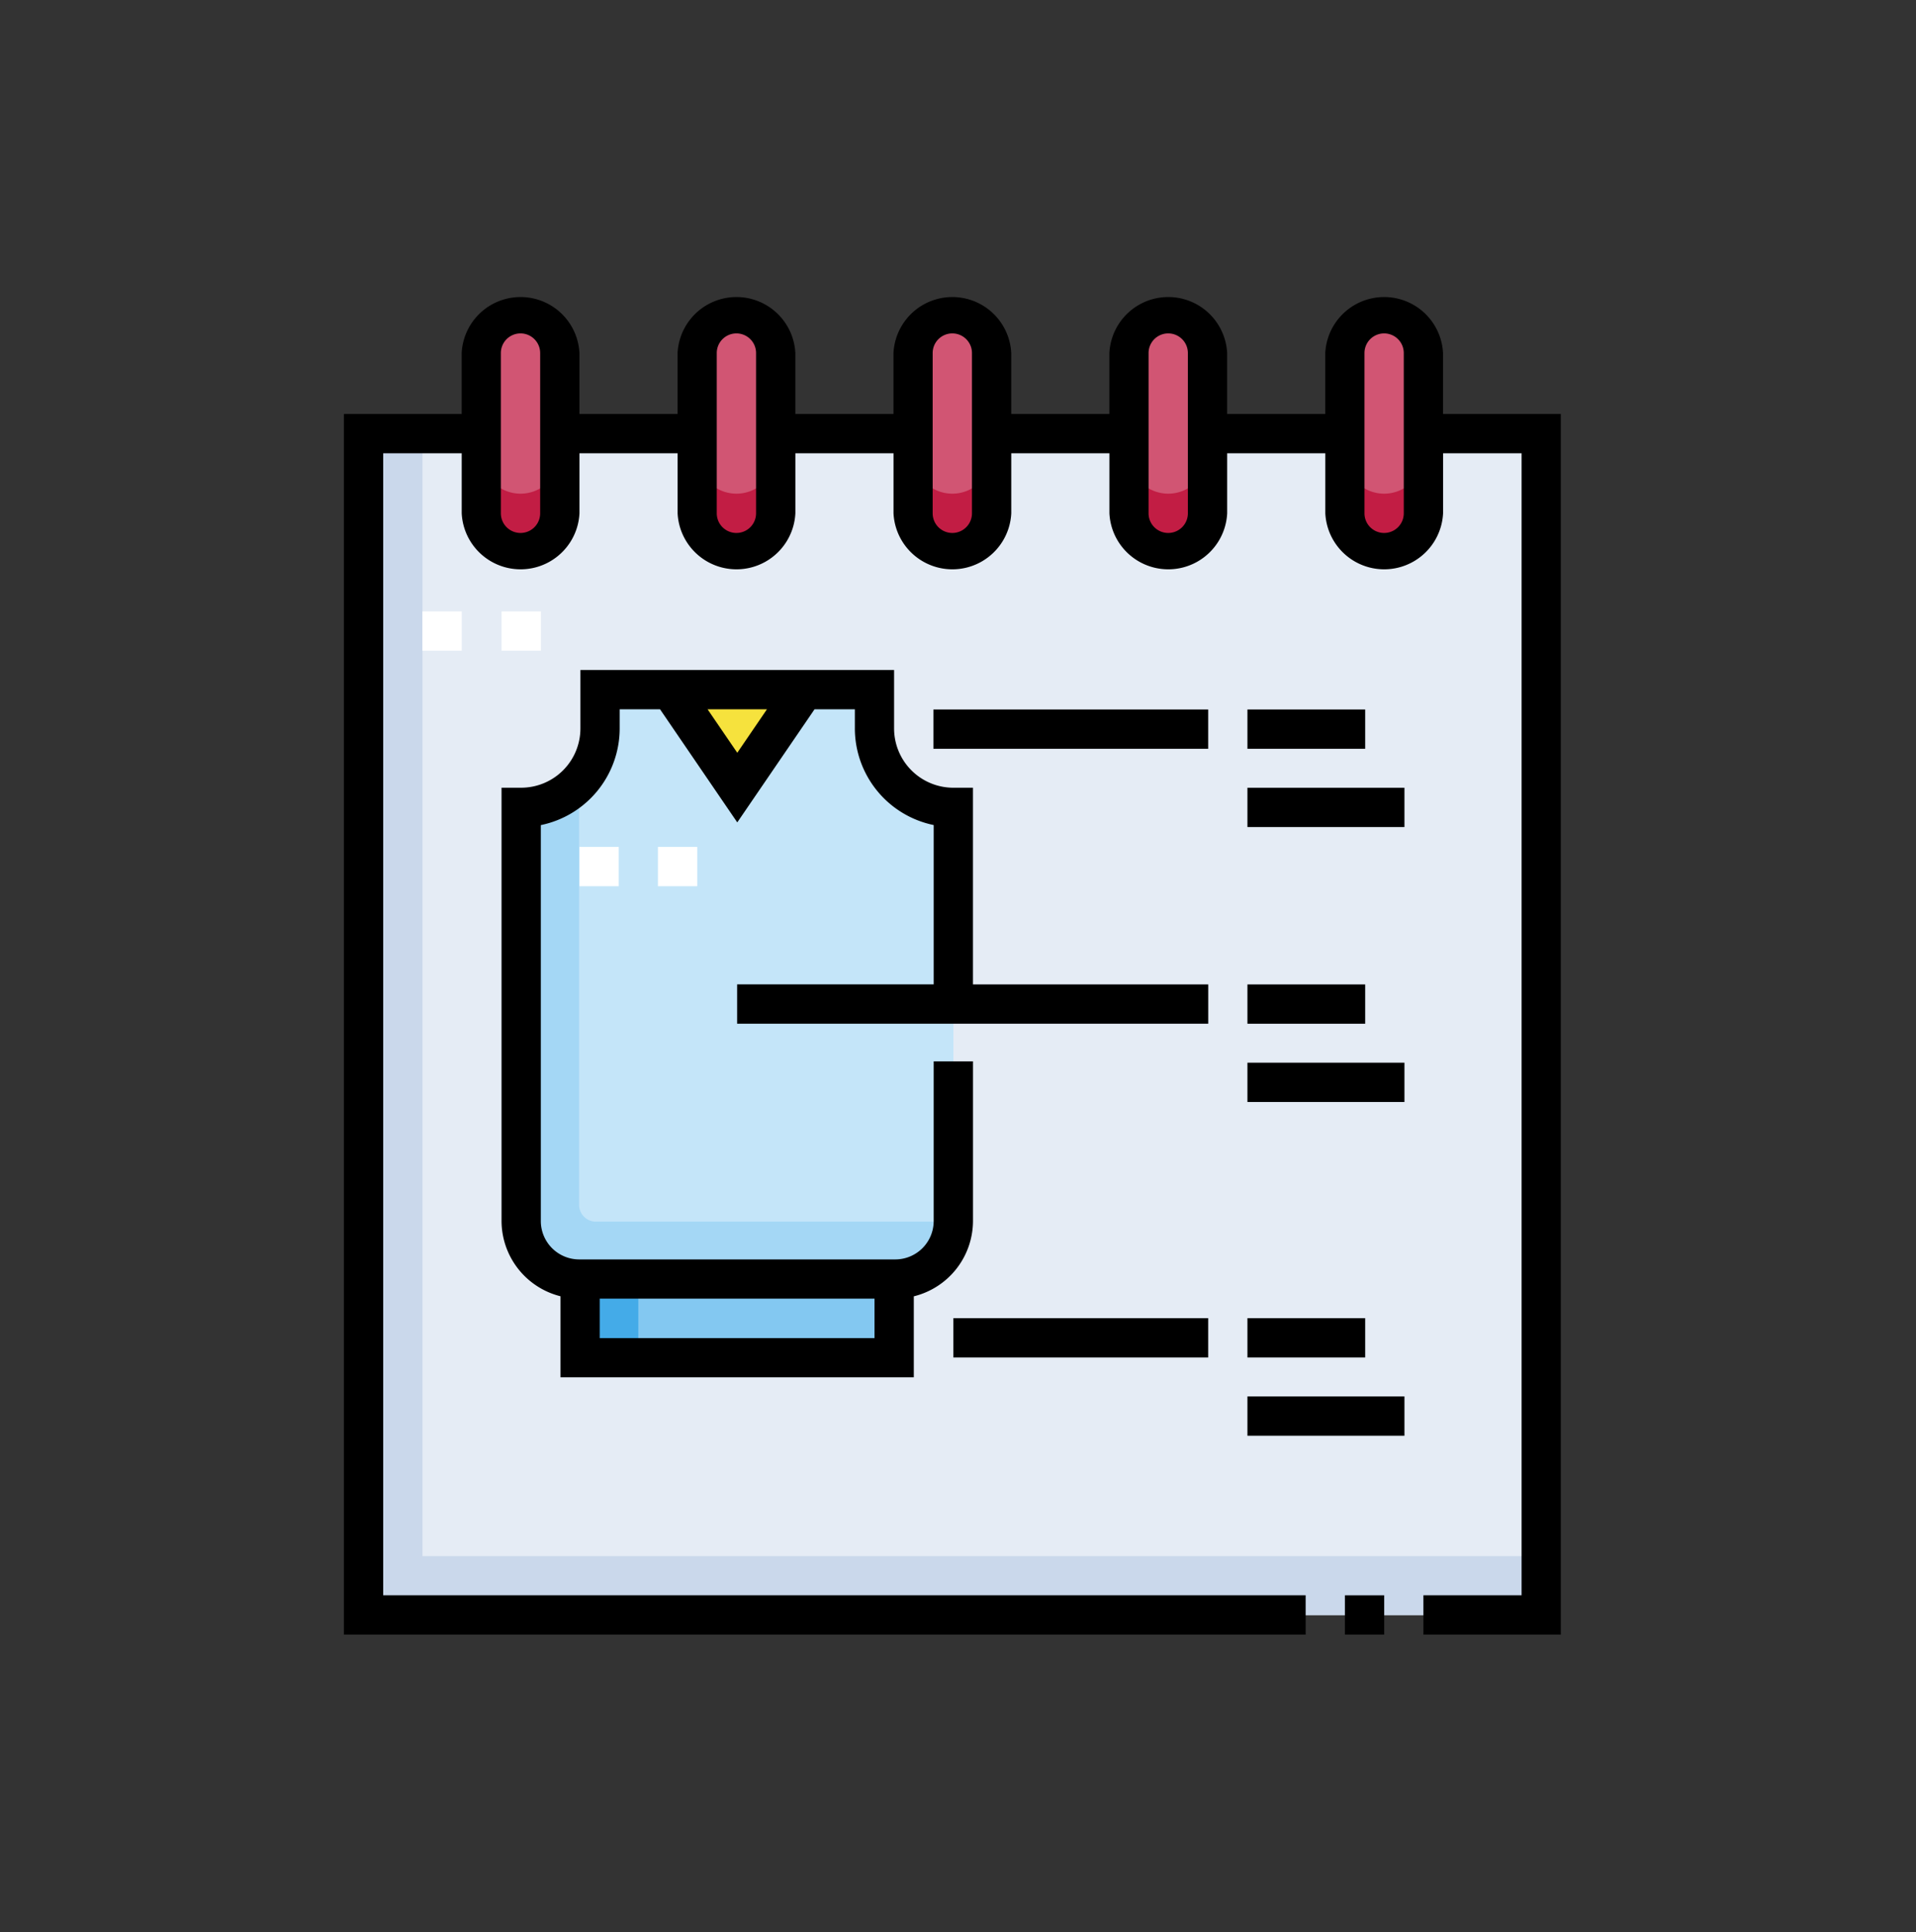 <svg xmlns="http://www.w3.org/2000/svg" width="117" height="118" viewBox="0 0 117 118">
  <rect x="0" y="0" width="117" height="118" fill="#333333" stroke="none"/>
  <g id="Grupo_124599" data-name="Grupo 124599" transform="translate(-321 -2482.73)">
    <rect id="Rectángulo_38242" data-name="Rectángulo 38242" width="117" height="118" rx="58.5" transform="translate(321 2482.73)" fill="none"/>
    <g id="design" transform="translate(342 2500.73)">
      <g id="Grupo_124569" data-name="Grupo 124569" transform="translate(1.199 1.265)">
        <g id="Grupo_124568" data-name="Grupo 124568">
          <g id="Grupo_124546" data-name="Grupo 124546" transform="translate(0 7.314)">
            <path id="Trazado_108061" data-name="Trazado 108061" d="M31,53.681h71.913v72.05H31Z" transform="translate(-31 -53.681)" fill="#e5ecf5"/>
          </g>
          <g id="Grupo_124547" data-name="Grupo 124547" transform="translate(0 7.314)">
            <path id="Trazado_108062" data-name="Trazado 108062" d="M34.6,122.13V53.681H31v72.05h71.913v-3.6Z" transform="translate(-31 -53.681)" fill="#cad8eb"/>
          </g>
          <g id="Grupo_124548" data-name="Grupo 124548" transform="translate(7.191)">
            <path id="Trazado_108063" data-name="Trazado 108063" d="M78.4,22.485a2.4,2.4,0,0,1-2.4-2.4V10.312a2.4,2.4,0,1,1,4.794,0v9.775A2.4,2.4,0,0,1,78.4,22.485Z" transform="translate(-76 -7.915)" fill="#d15573"/>
          </g>
          <g id="Grupo_124549" data-name="Grupo 124549" transform="translate(59.927)">
            <path id="Trazado_108064" data-name="Trazado 108064" d="M408.4,22.485a2.4,2.4,0,0,1-2.4-2.4V10.312a2.4,2.4,0,1,1,4.794,0v9.775A2.4,2.4,0,0,1,408.4,22.485Z" transform="translate(-406 -7.915)" fill="#d15573"/>
          </g>
          <g id="Grupo_124550" data-name="Grupo 124550" transform="translate(33.559)">
            <path id="Trazado_108065" data-name="Trazado 108065" d="M243.4,22.485a2.4,2.4,0,0,1-2.4-2.4V10.312a2.4,2.4,0,0,1,4.794,0v9.775A2.4,2.4,0,0,1,243.4,22.485Z" transform="translate(-241 -7.915)" fill="#d15573"/>
          </g>
          <g id="Grupo_124551" data-name="Grupo 124551" transform="translate(46.743)">
            <path id="Trazado_108066" data-name="Trazado 108066" d="M325.9,22.485a2.4,2.4,0,0,1-2.4-2.4V10.312a2.4,2.4,0,1,1,4.794,0v9.775A2.4,2.4,0,0,1,325.9,22.485Z" transform="translate(-323.5 -7.915)" fill="#d15573"/>
          </g>
          <g id="Grupo_124552" data-name="Grupo 124552" transform="translate(20.375)">
            <path id="Trazado_108067" data-name="Trazado 108067" d="M160.9,22.485a2.4,2.4,0,0,1-2.4-2.4V10.312a2.4,2.4,0,0,1,4.794,0v9.775A2.4,2.4,0,0,1,160.9,22.485Z" transform="translate(-158.5 -7.915)" fill="#d15573"/>
          </g>
          <g id="Grupo_124553" data-name="Grupo 124553" transform="translate(59.927 8.483)">
            <path id="Trazado_108068" data-name="Trazado 108068" d="M408.4,63.4A2.4,2.4,0,0,1,406,61v3.689a2.4,2.4,0,1,0,4.794,0V61A2.4,2.4,0,0,1,408.4,63.4Z" transform="translate(-406 -61)" fill="#c21d44"/>
          </g>
          <g id="Grupo_124554" data-name="Grupo 124554" transform="translate(46.743 8.483)">
            <path id="Trazado_108069" data-name="Trazado 108069" d="M325.9,63.4a2.4,2.4,0,0,1-2.4-2.4v3.689a2.4,2.4,0,1,0,4.794,0V61A2.4,2.4,0,0,1,325.9,63.4Z" transform="translate(-323.5 -61)" fill="#c21d44"/>
          </g>
          <g id="Grupo_124555" data-name="Grupo 124555" transform="translate(33.559 8.483)">
            <path id="Trazado_108070" data-name="Trazado 108070" d="M243.4,63.4A2.4,2.4,0,0,1,241,61v3.689a2.4,2.4,0,0,0,4.794,0V61A2.4,2.4,0,0,1,243.4,63.4Z" transform="translate(-241 -61)" fill="#c21d44"/>
          </g>
          <g id="Grupo_124556" data-name="Grupo 124556" transform="translate(20.375 8.483)">
            <path id="Trazado_108071" data-name="Trazado 108071" d="M160.9,63.4a2.4,2.4,0,0,1-2.4-2.4v3.689a2.4,2.4,0,0,0,4.794,0V61A2.4,2.4,0,0,1,160.9,63.4Z" transform="translate(-158.5 -61)" fill="#c21d44"/>
          </g>
          <g id="Grupo_124557" data-name="Grupo 124557" transform="translate(7.191 8.483)">
            <path id="Trazado_108072" data-name="Trazado 108072" d="M78.4,63.4A2.4,2.4,0,0,1,76,61v3.689a2.4,2.4,0,0,0,4.794,0V61A2.4,2.4,0,0,1,78.4,63.4Z" transform="translate(-76 -61)" fill="#c21d44"/>
          </g>
          <g id="Grupo_124558" data-name="Grupo 124558" transform="translate(13.225 58.875)">
            <path id="Trazado_108073" data-name="Trazado 108073" d="M113.758,376.329h19.177v4.8H113.758Z" transform="translate(-113.758 -376.329)" fill="#83c8f1"/>
          </g>
          <g id="Grupo_124559" data-name="Grupo 124559" transform="translate(13.225 58.875)">
            <path id="Trazado_108074" data-name="Trazado 108074" d="M113.758,376.329h3.554v4.8h-3.554Z" transform="translate(-113.758 -376.329)" fill="#44abe8"/>
          </g>
          <g id="Grupo_124560" data-name="Grupo 124560" transform="translate(9.628 22.928)">
            <path id="Trazado_108075" data-name="Trazado 108075" d="M112.822,153.759v-2.367H96.062v2.367a4.815,4.815,0,0,1-4.814,4.815V183.8a3.54,3.54,0,0,0,3.54,3.54H114.1a3.54,3.54,0,0,0,3.54-3.54V158.573a4.815,4.815,0,0,1-4.815-4.815Z" transform="translate(-91.248 -151.392)" fill="#c4e5f9"/>
          </g>
          <g id="Grupo_124562" data-name="Grupo 124562" transform="translate(9.628 28.561)">
            <g id="Grupo_124561" data-name="Grupo 124561">
              <path id="Trazado_108076" data-name="Trazado 108076" d="M117.632,213.418H95.808a1.025,1.025,0,0,1-1.025-1.025V186.641a4.8,4.8,0,0,1-3.536,1.548v25.226a3.54,3.54,0,0,0,3.54,3.54H114.1a3.54,3.54,0,0,0,3.539-3.536Z" transform="translate(-91.247 -186.641)" fill="#a4d7f5"/>
            </g>
          </g>
          <g id="Grupo_124563" data-name="Grupo 124563" transform="translate(18.738 22.929)">
            <path id="Trazado_108077" data-name="Trazado 108077" d="M148.256,151.393l4.084,5.974,4.085-5.974Z" transform="translate(-148.256 -151.393)" fill="#f6e23d"/>
          </g>
          <g id="Grupo_124564" data-name="Grupo 124564" transform="translate(13.184 32.454)">
            <path id="Trazado_108078" data-name="Trazado 108078" d="M113.5,211h2.4v2.4h-2.4Z" transform="translate(-113.5 -211)" fill="#fff"/>
          </g>
          <g id="Grupo_124565" data-name="Grupo 124565" transform="translate(17.978 32.454)">
            <path id="Trazado_108079" data-name="Trazado 108079" d="M143.5,211h2.4v2.4h-2.4Z" transform="translate(-143.5 -211)" fill="#fff"/>
          </g>
          <g id="Grupo_124566" data-name="Grupo 124566" transform="translate(3.596 18.072)">
            <path id="Trazado_108080" data-name="Trazado 108080" d="M53.5,121h2.4v2.4H53.5Z" transform="translate(-53.5 -121)" fill="#fff"/>
          </g>
          <g id="Grupo_124567" data-name="Grupo 124567" transform="translate(8.429 18.072)">
            <path id="Trazado_108081" data-name="Trazado 108081" d="M83.747,121h2.4v2.4h-2.4Z" transform="translate(-83.747 -121)" fill="#fff"/>
          </g>
        </g>
      </g>
      <g id="Grupo_124570" data-name="Grupo 124570" transform="translate(0 0)">
        <path id="Trazado_108082" data-name="Trazado 108082" d="M90.618,7.282V3.56a3.6,3.6,0,0,0-7.191,0V7.282H77.435V3.56a3.6,3.6,0,0,0-7.191,0V7.282H64.251V3.56a3.6,3.6,0,0,0-7.191,0V7.282H51.067V3.56a3.6,3.6,0,0,0-7.191,0V7.282H37.883V3.56a3.6,3.6,0,0,0-7.191,0V7.282H23.5V81.82H82.229v-2.4H25.9V9.682h4.794v3.665a3.6,3.6,0,0,0,7.191,0V9.682h5.993v3.665a3.6,3.6,0,0,0,7.191,0V9.682h5.993v3.665a3.6,3.6,0,0,0,7.191,0V9.682h5.993v3.665a3.6,3.6,0,0,0,7.191,0V9.682h5.993v3.665a3.6,3.6,0,0,0,7.191,0V9.682h4.794V79.42H89.42v2.4h8.39V7.282ZM35.485,13.347a1.2,1.2,0,0,1-2.4,0V3.56a1.2,1.2,0,0,1,2.4,0Zm13.184,0a1.2,1.2,0,0,1-2.4,0V3.56a1.2,1.2,0,0,1,2.4,0Zm13.184,0a1.2,1.2,0,0,1-2.4,0V3.56a1.2,1.2,0,0,1,2.4,0Zm13.184,0a1.2,1.2,0,0,1-2.4,0V3.56a1.2,1.2,0,0,1,2.4,0Zm13.184,0a1.2,1.2,0,0,1-2.4,0V3.56a1.2,1.2,0,0,1,2.4,0Z" transform="translate(-23.5 0)"/>
        <path id="Trazado_108083" data-name="Trazado 108083" d="M406,496.982h2.4v2.4H406Z" transform="translate(-344.874 -417.561)"/>
        <path id="Trazado_108084" data-name="Trazado 108084" d="M248.758,158.484h16.78v2.4h-16.78Z" transform="translate(-212.76 -133.157)"/>
        <path id="Trazado_108085" data-name="Trazado 108085" d="M368.758,158.484h7.191v2.4h-7.191Z" transform="translate(-313.584 -133.157)"/>
        <path id="Trazado_108086" data-name="Trazado 108086" d="M368.758,188.393h9.588v2.4h-9.588Z" transform="translate(-313.584 -158.287)"/>
        <path id="Trazado_108087" data-name="Trazado 108087" d="M368.758,263.548h7.191v2.4h-7.191Z" transform="translate(-313.584 -221.431)"/>
        <path id="Trazado_108088" data-name="Trazado 108088" d="M368.758,293.456h9.588v2.4h-9.588Z" transform="translate(-313.584 -246.56)"/>
        <path id="Trazado_108089" data-name="Trazado 108089" d="M368.758,391.086h7.191v2.4h-7.191Z" transform="translate(-313.584 -328.588)"/>
        <path id="Trazado_108090" data-name="Trazado 108090" d="M368.758,420.995h9.588v2.4h-9.588Z" transform="translate(-313.584 -353.717)"/>
        <path id="Trazado_108091" data-name="Trazado 108091" d="M98.131,162.6V165H126.9v-2.4H112.532v-12.01h-1.2a3.622,3.622,0,0,1-3.616-3.62V143.4H88.562v3.569a3.622,3.622,0,0,1-3.616,3.62h-1.2v26.456a4.751,4.751,0,0,0,3.6,4.6v4.95h21.574v-4.946a4.75,4.75,0,0,0,3.614-4.608V167.3h-2.4v9.751a2.345,2.345,0,0,1-2.341,2.344H88.485a2.345,2.345,0,0,1-2.341-2.344V152.872a6.029,6.029,0,0,0,4.815-5.9V145.8h2.465l4.716,6.907,4.718-6.907h2.463v1.169a6.029,6.029,0,0,0,4.814,5.9v9.73h-12Zm-8.39,21.6v-2.41h16.78v2.41Zm8.4-35.745L96.327,145.8h3.626Z" transform="translate(-74.119 -120.485)"/>
        <path id="Trazado_108092" data-name="Trazado 108092" d="M256.374,391.086h15.563v2.4H256.374Z" transform="translate(-219.159 -328.588)"/>
      </g>
    </g>
  </g>
</svg>
